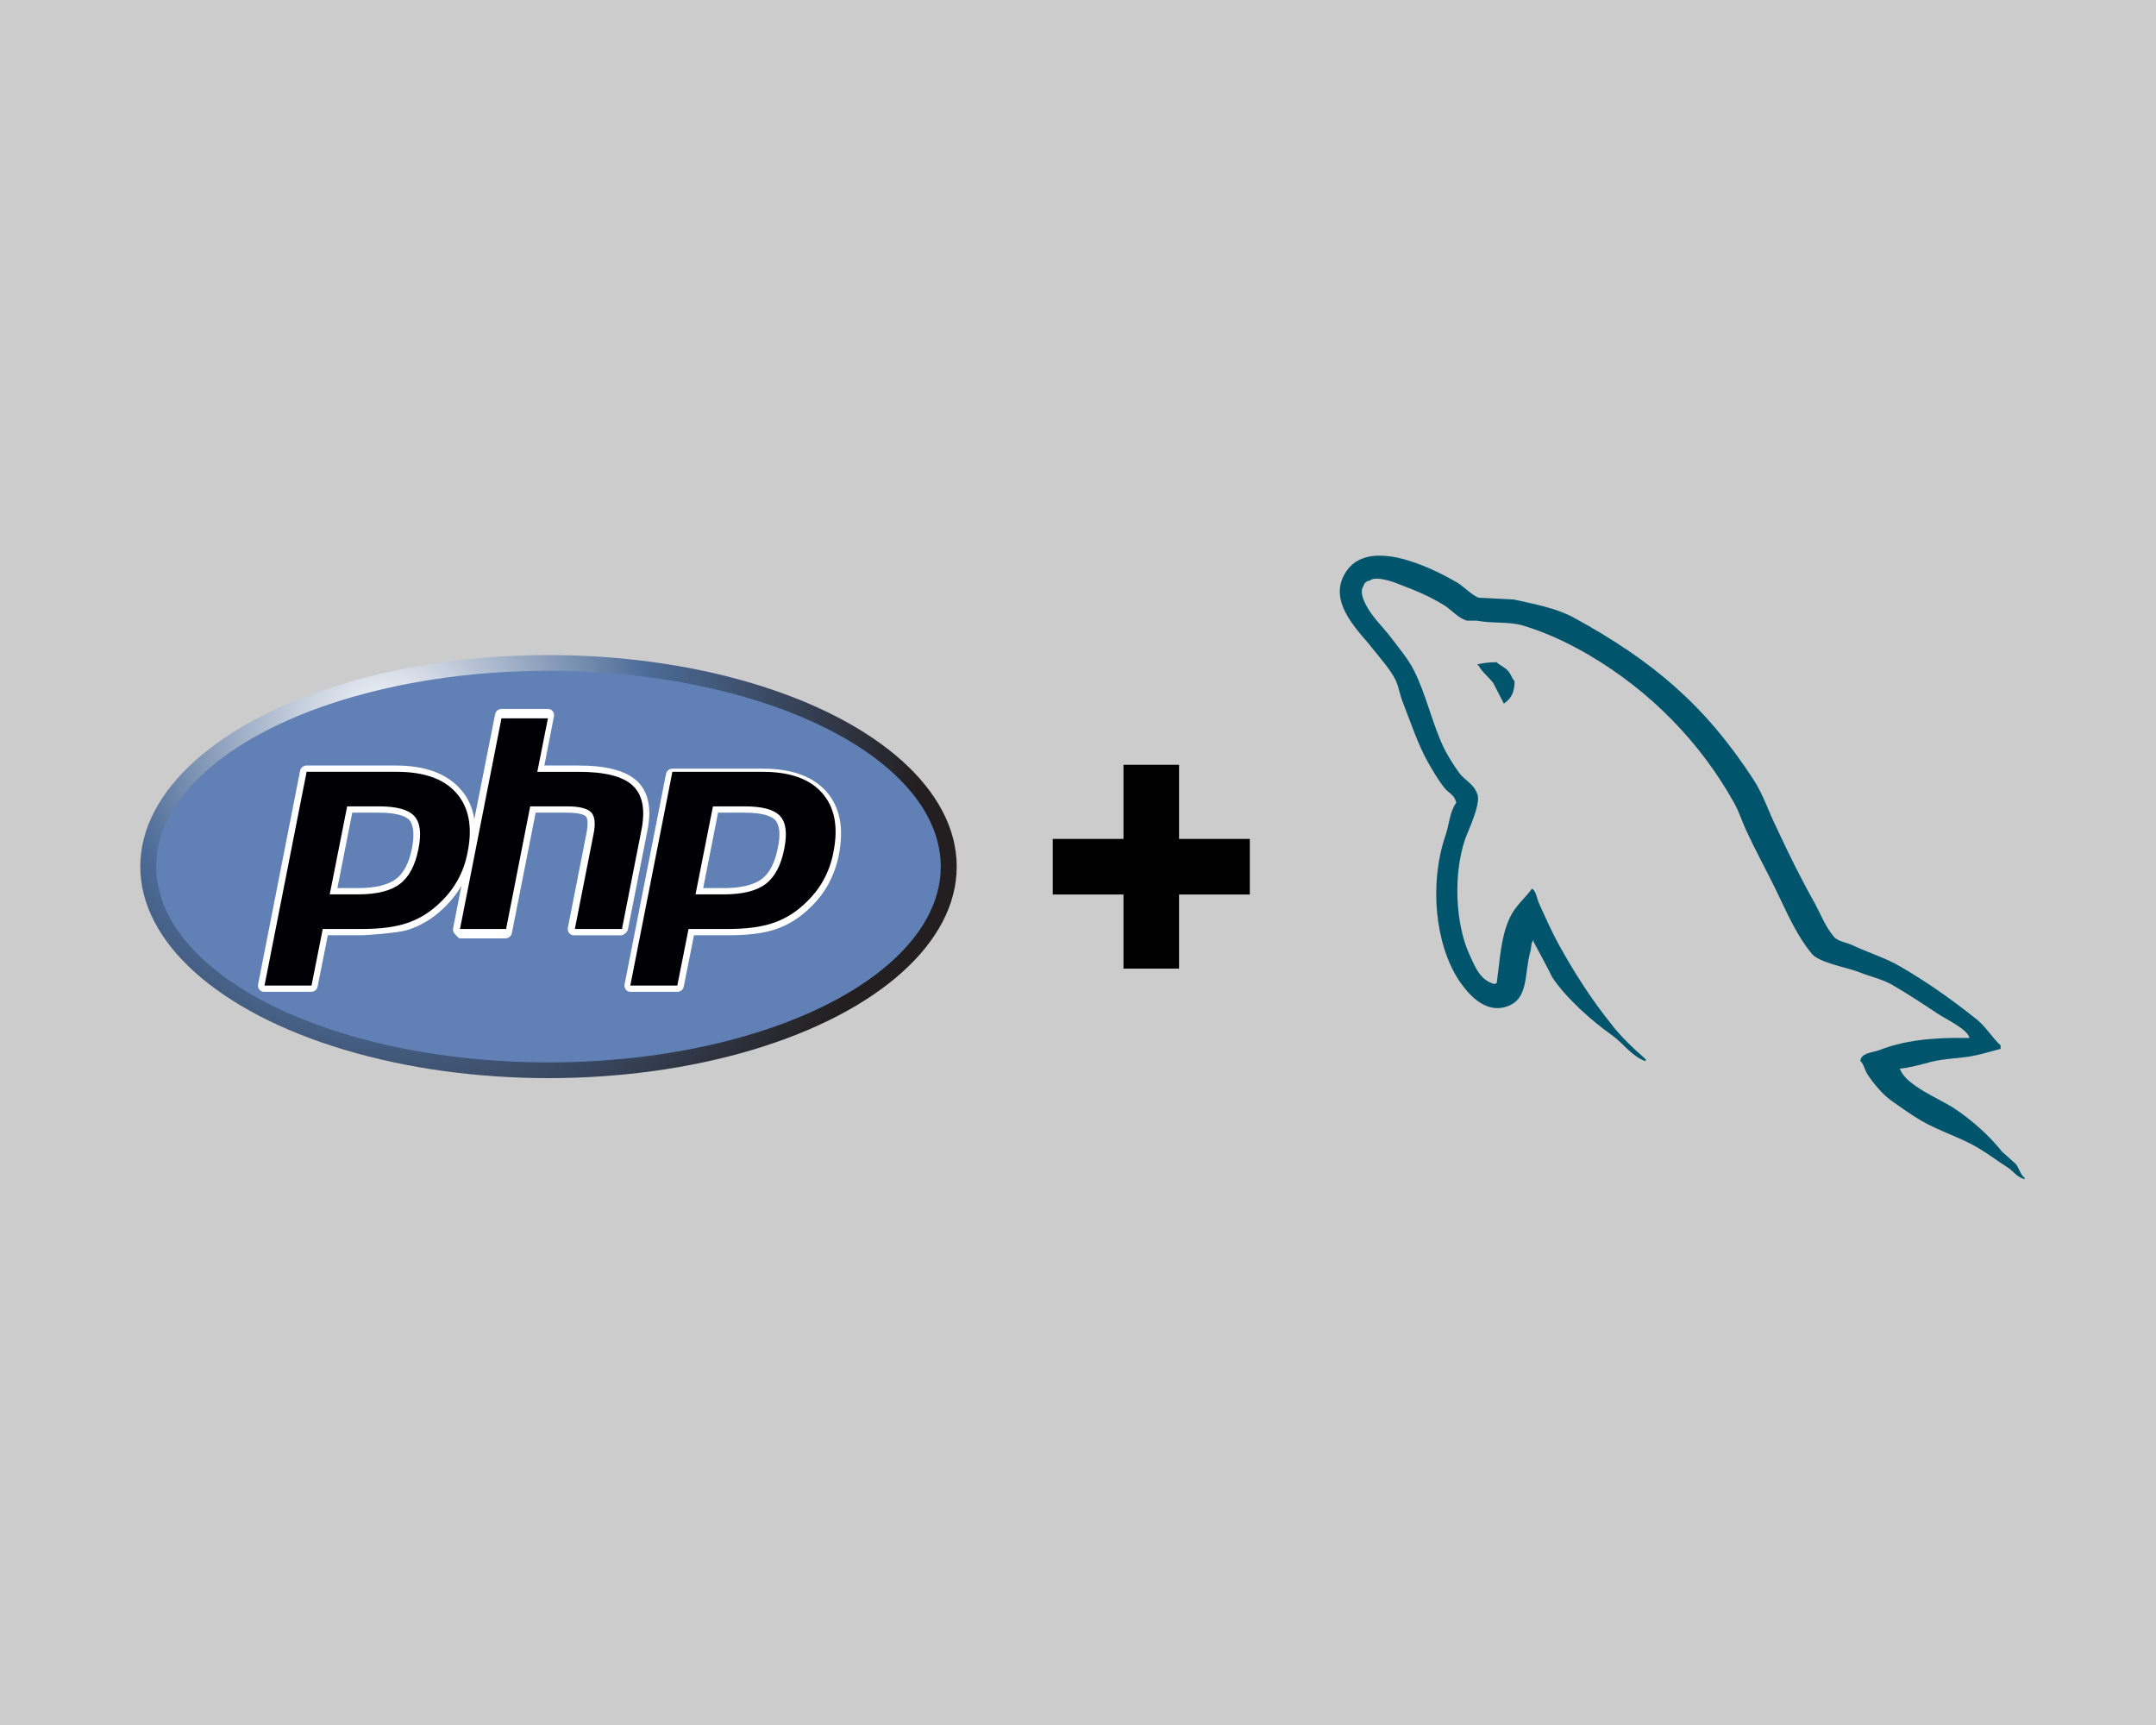 <?xml version="1.0" encoding="utf-8"?>
<!-- Generator: Adobe Illustrator 24.0.3, SVG Export Plug-In . SVG Version: 6.00 Build 0)  -->
<svg version="1.1" id="レイヤー_1" xmlns="http://www.w3.org/2000/svg" xmlns:xlink="http://www.w3.org/1999/xlink" x="0px"
	 y="0px" viewBox="0 0 1280 1024" style="enable-background:new 0 0 1280 1024;" xml:space="preserve">
<style type="text/css">
	.st0{fill:#CCCCCC;}
	.st1{fill:url(#SVGID_1_);}
	.st2{fill:#6181B6;}
	.st3{fill:#FFFFFF;}
	.st4{fill:#000004;}
	.st5{fill:#00546B;}
</style>
<rect class="st0" width="1280" height="1024"/>
<g>
	<g>
		
			<radialGradient id="SVGID_1_" cx="-294.303" cy="2957.514" r="363.057" gradientTransform="matrix(0.877 0 0 -0.864 486.799 2987.974)" gradientUnits="userSpaceOnUse">
			<stop  offset="0" style="stop-color:#FFFFFF"/>
			<stop  offset="0.5" style="stop-color:#4C6B97"/>
			<stop  offset="1" style="stop-color:#231F20"/>
		</radialGradient>
		<ellipse class="st1" cx="325.64" cy="514.43" rx="242.36" ry="125.57"/>
		<ellipse class="st2" cx="325.64" cy="514.43" rx="232.89" ry="116.24"/>
		<g>
			<path class="st3" d="M372.82,551.63l11.59-58.81c2.66-13.3,0.38-23.22-6.46-29.4c-6.65-5.99-18.05-8.99-34.78-8.99h-19.99
				l5.68-29.11c0.19-1.12,0-2.24-0.76-3.17s-1.7-1.31-2.84-1.31h-27.47c-1.9,0-3.43,1.31-3.81,3l-12.38,62.48
				c-1.14-7.13-3.81-13.13-8.38-18.01c-8.19-9.19-20.94-13.88-38.27-13.88h-52.95c-1.9,0-3.43,1.31-3.81,3l-24.94,126.84
				c-0.19,1.13,0,2.25,0.76,3.19c0.76,0.94,1.71,1.31,2.86,1.31h27.86c1.9,0,3.43-1.31,3.81-3l6.09-30.58h20.61
				c0,0,20.07-1.01,27.08-3.25c7.38-2.43,14.01-6.34,19.88-11.75c4.73-4.29,8.71-9.14,11.74-14.37L269.03,551
				c-0.19,1.12,0,2.24,0.76,3.17c0.76,0.93,2.84,2.88,2.84,2.88h27.33c1.96,0,3.53-1.35,3.92-3.09l14.13-71.54h18.57
				c8.2,0,10.49,1.5,11.26,2.26c0.57,0.56,1.72,2.82,0.38,9.78l-11.07,56.22c-0.19,1.13,0,2.26,0.76,3.2
				c0.76,0.94,1.72,1.32,2.86,1.32h28.43C370.92,554.62,372.44,553.31,372.82,551.63z M244.62,503.33
				c-1.69,8.7-4.88,14.99-9.58,18.5c-4.69,3.52-12.39,5.37-22.53,5.37H200.3l8.83-44.78h15.77c11.64,0,16.34,2.41,18.21,4.44
				C245.55,489.82,246.12,495.55,244.62,503.33z"/>
			<path class="st3" d="M490.67,469.95c-8.05-9.04-20.59-13.65-37.63-13.65H399.2c-1.88,0-3.38,1.3-3.76,2.96l-24.63,125.06
				c-0.19,1.11,0,2.22,0.75,3.15c0.75,0.93,1.69,1.3,2.82,1.3h27.73c1.9,0,3.43-1.31,3.81-3l6.09-30.58h21
				c10.67,0,19.85-1.11,26.77-3.32c7.3-2.4,13.85-6.27,19.66-11.62c4.87-4.43,8.99-9.41,11.98-14.76c3-5.35,5.24-11.25,6.55-17.71
				C501.16,491.72,498.72,479.17,490.67,469.95z M461.79,503.33c-1.69,8.7-4.88,14.99-9.58,18.5c-4.69,3.52-12.39,5.37-22.53,5.37
				h-12.21l8.83-44.78h15.77c11.64,0,16.34,2.41,18.21,4.44C462.92,489.82,463.48,495.55,461.79,503.33z"/>
		</g>
		<g>
			<path class="st4" d="M224.9,478.68c10.53,0,17.48,1.85,21.06,5.74c3.57,3.89,4.32,10.37,2.44,19.64
				c-1.88,9.63-5.64,16.67-11.09,20.75c-5.45,4.08-13.72,6.11-24.82,6.11h-16.73l10.34-52.24H224.9z M157.04,585.04h27.91
				l6.66-33.59h23.58c10.69,0,19.28-1.13,26.15-3.39s12.98-5.83,18.71-11.1c4.77-4.33,8.59-9.03,11.45-14.11
				c2.86-5.08,4.96-10.72,6.11-16.93c3.05-15.05,0.76-26.71-6.68-35.17s-19.28-12.6-35.5-12.6h-53.39L157.04,585.04z"/>
			<path class="st4" d="M297.72,426.44h27.57l-6.29,31.72h24.29c15.65,0,26.34,2.63,32.26,8.09c5.92,5.45,7.63,14.11,5.34,26.14
				l-11.64,59.06h-27.96l11.07-56.22c1.34-6.39,0.76-10.72-1.34-12.97c-2.1-2.26-6.87-3.57-13.93-3.57h-22.32l-14.31,72.77H273.1
				L297.72,426.44z"/>
			<path class="st4" d="M442.07,478.68c10.53,0,17.48,1.85,21.06,5.74c3.57,3.89,4.32,10.37,2.44,19.64
				c-1.88,9.63-5.64,16.67-11.09,20.75c-5.45,4.08-13.72,6.11-24.82,6.11h-16.73l10.34-52.24H442.07z M374.21,585.04h27.91
				l6.66-33.59h23.58c10.69,0,19.28-1.13,26.15-3.39c6.87-2.26,12.98-5.83,18.71-11.1c4.77-4.33,8.59-9.03,11.45-14.11
				c2.86-5.08,4.96-10.72,6.11-16.93c3.05-15.05,0.76-26.71-6.68-35.17s-19.28-12.6-35.5-12.6H399.2L374.21,585.04z"/>
		</g>
	</g>
</g>
<g>
	<path class="st5" d="M1169.26,616.19c-22.06-0.51-39.15,1.54-53.49,7.18c-4.14,1.54-10.75,1.54-11.3,6.41
		c2.21,2.05,2.48,5.38,4.41,8.2c3.31,5.12,9.1,12.05,14.34,15.64c5.79,4.1,11.58,8.2,17.64,11.79c10.75,6.15,22.88,9.74,33.36,15.89
		c6.07,3.59,12.13,8.2,18.2,12.05c3.03,2.05,4.96,5.38,9.58,6.66v-0.77c-2.69-2.31-3.24-5.64-5.17-8.2
		c-2.76-2.56-5.51-4.87-8.27-7.43c-8-9.99-17.92-18.71-28.67-25.89c-8.82-5.64-28.12-13.33-31.71-22.81c0,0-0.28-0.26-0.55-0.51
		c6.07-0.51,13.23-2.56,19.02-4.1c9.37-2.31,17.92-1.79,27.57-4.1c4.41-1.03,13.52-3.59,13.52-3.59v-2.02
		c-4.97-4.62-8.56-10.78-13.81-15.15c-14.09-11.3-29.55-22.34-45.57-31.58c-8.56-5.14-19.61-8.47-28.73-12.84
		c-3.31-1.54-8.84-2.31-10.77-4.88c-4.97-5.65-7.74-13.09-11.33-19.77c-8.01-14.12-15.74-29.79-22.65-44.68
		c-4.97-10.01-8.01-20.03-14.09-29.27c-28.45-43.65-59.38-70.1-106.89-96.03c-10.22-5.39-22.37-7.7-35.35-10.53
		c-6.9-0.26-13.81-0.77-20.72-1.03c-4.42-1.8-8.84-6.68-12.71-8.99c-15.74-9.24-56.35-29.27-67.95-2.82
		c-7.46,16.69,11.05,33.12,17.4,41.6c4.7,5.91,10.77,12.58,14.09,19.26c1.93,4.36,2.48,8.99,4.42,13.61
		c4.42,11.3,8.56,23.88,14.36,34.41c3.04,5.39,6.35,11.04,10.22,15.92c2.21,2.82,6.08,4.11,6.91,8.73
		c-3.87,5.14-4.14,12.84-6.35,19.26c-9.94,29.02-6.08,64.96,8.01,86.28c4.42,6.42,14.92,20.54,29,15.15
		c12.43-4.62,9.67-19.26,13.26-32.1c0.83-3.08,0.28-5.14,1.93-7.19c0,0.26,0,0.99,0,0.99c3.82,7.18,7.64,14.1,11.18,21.27
		c8.46,12.56,23.19,25.63,35.46,34.35c6.55,4.61,11.73,12.56,19.91,15.38v-0.77h0.39c0,0-4.14-3.97-6.34-5.77
		c-4.96-4.61-10.48-10.25-14.34-15.38c-11.58-14.35-21.78-30.24-30.88-46.65c-4.41-7.94-8.27-16.66-11.85-24.6
		c-1.66-3.08-1.66-7.69-4.41-9.23c-4.14,5.64-10.2,10.51-13.23,17.43c-5.24,11.02-5.79,24.6-7.72,38.7c-1.1,0.26-0.55,0-1.1,0.51
		c-8.82-2.05-11.85-10.51-15.16-17.69c-8.27-18.2-9.65-47.42-2.48-68.43c1.93-5.38,10.2-22.3,6.89-27.42
		c-1.65-4.87-7.17-7.69-10.2-11.53c-3.58-4.87-7.44-11.02-9.92-16.4c-6.62-14.35-9.93-30.24-17.09-44.6
		c-3.31-6.66-9.1-13.58-13.78-19.73c-5.24-6.92-11.03-11.79-15.16-19.99c-1.38-2.82-3.31-7.43-1.1-10.51
		c0.55-2.05,1.65-2.82,3.86-3.33c3.58-2.82,13.78,0.77,17.37,2.31c10.2,3.84,18.75,7.43,27.29,12.82c3.86,2.56,7.99,7.43,12.96,8.75
		h5.79c8.82,1.75,18.75,0.47,27.02,2.78c14.61,4.36,27.84,10.76,39.7,17.69c36.12,21.27,65.89,51.52,86.02,87.66
		c3.31,5.89,4.69,11.28,7.72,17.43c5.79,12.56,12.96,25.37,18.75,37.68c5.79,12.04,11.3,24.35,19.57,34.35
		c4.14,5.38,20.68,8.2,28.12,11.02c5.51,2.31,14.06,4.36,19.02,7.18c9.37,5.38,18.75,11.53,27.57,17.43
		C1154.65,604.65,1168.43,611.06,1169.26,616.19L1169.26,616.19L1169.26,616.19z"/>
	<path class="st5" d="M888.45,393.11c-4.69,0-7.99,0.51-11.3,1.28c0,0,0,0.26,0,0.51h0.55c2.21,4.1,6.06,6.92,8.82,10.51
		c2.21,4.1,4.14,8.2,6.34,12.3c0.27-0.26,0.55-0.51,0.55-0.51c3.86-2.56,5.79-6.66,5.79-12.82c-1.66-1.79-1.93-3.59-3.31-5.38
		C894.24,396.44,890.65,395.16,888.45,393.11L888.45,393.11L888.45,393.11z"/>
</g>
<rect x="625" y="498" width="117" height="33"/>
<rect x="667" y="454" width="33" height="121"/>
</svg>
